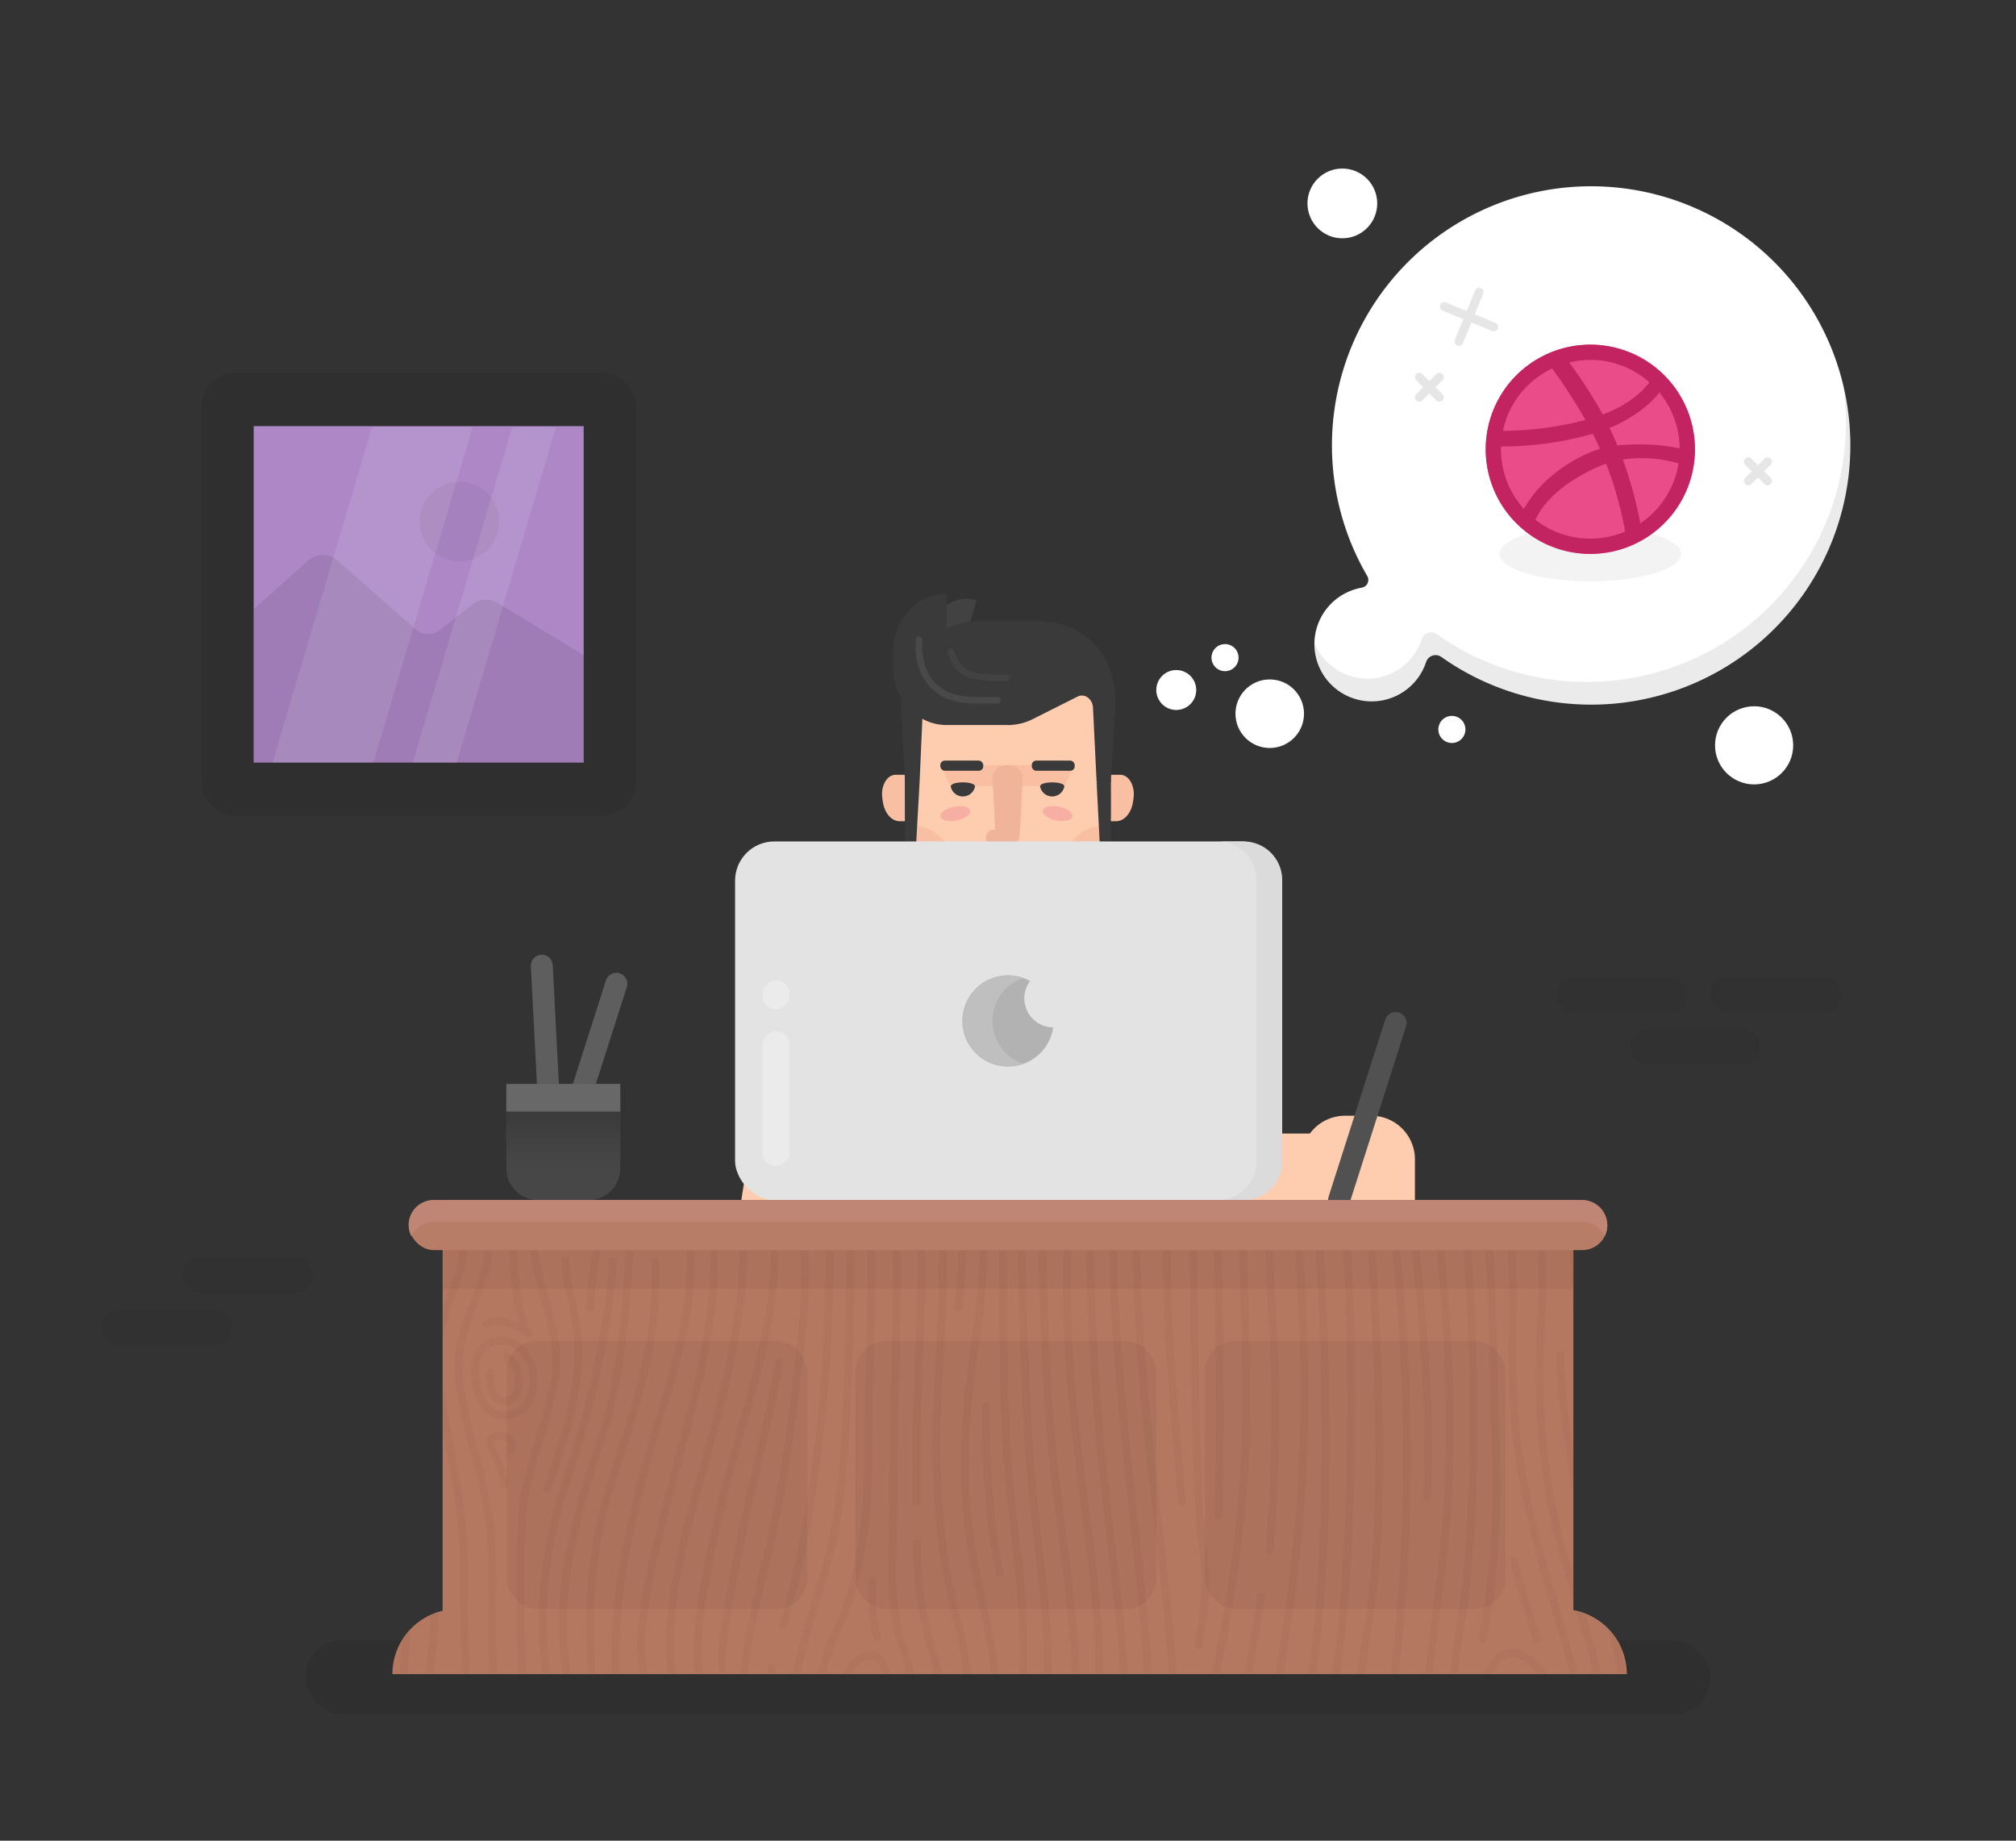<svg id="Layer_1" data-name="Layer 1" xmlns="http://www.w3.org/2000/svg" xmlns:xlink="http://www.w3.org/1999/xlink" viewBox="0 0 460 420">
  <rect x="0" y="0" width="460" height="420" fill="#333333" stroke="none"/>
  <defs>
    <linearGradient id="linear-gradient" x1="128.532" y1="267.33" x2="128.532" y2="253.667" gradientUnits="userSpaceOnUse">
      <stop offset="0" stop-color="#3a3a3a" stop-opacity="0"/>
      <stop offset="0.247" stop-color="#3a3a3a" stop-opacity="0.143"/>
      <stop offset="0.636" stop-color="#3a3a3a" stop-opacity="0.534"/>
      <stop offset="1" stop-color="#3a3a3a"/>
    </linearGradient>
    
    <linearGradient id="gradiente" x1="0" x2="0" y1="1" y2="0">
      <stop offset="0%" stop-color="#424242" stop-opacity="0"/>
      <stop offset="100%" stop-color="#424242"/>
    </linearGradient>
    
  </defs>
  <title>1</title>
  <g>
    <path d="M257.195,302.081H202.67c-.534-11.901-2.764-9.535-4.003-19.75l-2.105-23.756h66.741l-2.105,23.756C260.414,292.517,259.082,288.993,257.195,302.081Z" style="fill: #3a3a3a"/>
    <polygon points="256.814 310.575 203.051 310.575 200.783 260.029 259.082 260.029 256.814 310.575" style="fill: #3a3a3a"/>
    <path d="M240.301,219.179l-10.368,1.026-10.368-1.026-17.901,3.876a11.567,11.567,0,0,0-8.999,11.381v28.297a8.53,8.53,0,0,0,8.711,8.337h23.983a4.645,4.645,0,0,0,3.57-1.64,1.325,1.325,0,0,1,2.01,0,4.645,4.645,0,0,0,3.57,1.64h23.983a8.53,8.53,0,0,0,8.711-8.337V234.436a11.567,11.567,0,0,0-8.999-11.381Z" style="fill: #3a3a3a"/>
    <ellipse cx="229.692" cy="226.864" rx="14.183" ry="9.517" style="fill: #424242"/>
    <path d="M219.268,214.473h21.329a0,0,0,0,1,0,0v8.134a8.467,8.467,0,0,1-8.467,8.467h-4.395a8.467,8.467,0,0,1-8.467-8.467v-8.134A0,0,0,0,1,219.268,214.473Z" style="fill: #f9bfa2"/>
    <polygon points="188.621 285.776 167.726 282.96 171.13 261.164 192.025 263.981 188.621 285.776" style="fill: #feccae"/>
    <polygon points="271.379 285.776 292.274 282.96 288.87 261.164 267.975 263.981 271.379 285.776" style="fill: #feccae"/>
    <polygon points="185.747 329.455 170.914 329.455 167.726 282.96 188.621 285.776 185.747 329.455" style="fill: #feccae"/>
    <path d="M186.888,347.776l-14.496-2.054a3.996,3.996,0,0,1-3.417-4.341l1.553-16.057,15.636-2.148,3.744,3.197a5.604,5.604,0,0,1,1.898,3.399l1.56,10.009a3.996,3.996,0,0,1-.484,2.607l-1.969,3.424A3.996,3.996,0,0,1,186.888,347.776Z" style="fill: #feccae"/>
    <polygon points="274.253 329.455 289.086 329.455 292.274 282.96 271.379 285.776 274.253 329.455" style="fill: #feccae"/>
    <path d="M273.112,347.776l14.496-2.054a3.996,3.996,0,0,0,3.417-4.341l-1.553-16.057-15.636-2.148-3.744,3.197a5.604,5.604,0,0,0-1.898,3.399l-1.56,10.009a3.996,3.996,0,0,0,.484,2.607l1.969,3.424A3.996,3.996,0,0,0,273.112,347.776Z" style="fill: #feccae"/>

    <path d="M211.282,369.594h-2.705c-5.621,0-10.178-4.929-10.178-11.009V328.672a24.8,24.8,0,0,1,2.761-11.414l.615-1.184h25.388v36.341C227.164,361.903,220.053,369.594,211.282,369.594Z" style="fill: url(#gradiente)"/>
    <path d="M248.199,369.594H250.93c5.675,0,10.276-4.929,10.276-11.009V328.672a24.609,24.609,0,0,0-2.788-11.414l-.621-1.184H232.164v36.341C232.164,361.903,239.343,369.594,248.199,369.594Z" style="fill: url(#gradiente)"/>

    <path d="M257.25,316.075H202.697a1.487,1.487,0,0,1-1.458-1.779l1.617-8.089H257.01l1.696,8.075A1.487,1.487,0,0,1,257.25,316.075Z" style="fill: #3a3a3a"/>
    <polygon points="266.929 264.122 288.87 261.164 284.829 235.344 262.889 238.301 266.929 264.122" style="fill: #3a3a3a"/>
    <path d="M267.975,263.981l21.956-2.96a1.571,1.571,0,0,0,1.342-1.802l-.575-3.655a1.571,1.571,0,0,0-1.762-1.313l-22.093,2.978Z" style="fill: #3f3f3f"/>
    <polygon points="194.627 264.331 171.13 261.164 175.21 235.349 198.706 238.516 194.627 264.331" style="fill: #3a3a3a"/>
    <path d="M173.393,248.331l24.038,3.24,3.24-24.038-12.493-1.819a18.203,18.203,0,0,0-8.049,1.113,12.786,12.786,0,0,0-6.878,11.719Z" style="fill: #3a3a3a"/>
    <path d="M286.607,248.331l-24.038,3.24-3.24-24.038,12.493-1.819a18.203,18.203,0,0,1,8.049,1.113,12.786,12.786,0,0,1,6.878,11.719Z" style="fill: #3a3a3a"/>
    <rect x="222.519" y="316.075" width="14.226" height="22.944" style="fill: #424242"/>
    <path id="_Path_" data-name="&lt;Path&gt;" d="M230.029,214.473h-.087c-7.844,0-12.912-2.84-17.379-8.79-3.213-4.28-6.037-8.668-5.037-14.508l-1-19.083a23.447,23.447,0,0,1,23.417-25.277h.087a23.447,23.447,0,0,1,23.417,25.277l-1,19.083c1,5.84-1.824,10.228-5.037,14.508C242.941,211.634,237.872,214.473,230.029,214.473Z" style="fill: #feccae"/>
    <path d="M242.855,209.621l7.977-6,1-15.233h0a8.977,8.977,0,0,0-8.977,8.977Z" style="fill: #f9bfa2"/>
    <path d="M217.153,209.59l-7.977-6-1-15.233h0a8.977,8.977,0,0,1,8.977,8.977Z" style="fill: #f9bfa2"/>
    <polygon points="242.855 179.374 216.936 179.374 214.565 174.562 245.217 174.562 242.855 179.374" style="fill: #f9bfa2"/>
    <path d="M250.954,192.997a13.212,13.212,0,0,1-2.873,8.592c-2.158,2.805-4.833,5.118-5.829,1.462l-1.521-6.19c-.802-2.364-2.568-3.701-5.496-3.548l-5.251.074-5.251-.074c-2.927-.153-4.836,1.184-5.637,3.548l-1.42,6.015c-1.11,4.93-3.568,1.272-5.788-1.287-2.868-3.307-3.094-5.524-2.873-8.592h-2.491V194.29c0,6.336,2.908,11.096,6.191,15.74,4.384,6.2,9.342,9.134,16.827,9.527v.038c.151,0,.294-.015.443-.019.149.004.292.019.443.019v-.038c7.484-.392,12.443-3.327,16.827-9.527,3.283-4.643,6.191-9.404,6.191-15.74v-1.293Z" style="fill: #3a3a3a"/>
    <path id="_Path_2" data-name="&lt;Path&gt;" d="M214.599,186.279c.137.873,1.761,1.29,3.628.931s3.27-1.357,3.133-2.229-1.761-1.29-3.628-.931S214.463,185.406,214.599,186.279Z" style="fill: #f7afa4"/>
    <path id="_Path_3" data-name="&lt;Path&gt;" d="M244.7,186.279c-.137.873-1.761,1.29-3.628.931s-3.27-1.357-3.133-2.229,1.761-1.29,3.628-.931S244.837,185.406,244.7,186.279Z" style="fill: #f7afa4"/>
    <path id="_Path_4" data-name="&lt;Path&gt;" d="M232.566,205.096h-5.275c-2.86,0-5.276-2.222-6.049-5.267a1.589,1.589,0,0,1,1.31-2.096h14.76a1.541,1.541,0,0,1,1.338,1.958C237.915,202.807,235.47,205.096,232.566,205.096Z" style="fill: #fff"/>
    <path id="_Path_5" data-name="&lt;Path&gt;" d="M234.012,201.777h-8.233a.545.545,0,0,1,0-1.084h8.233a.545.545,0,0,1,0,1.084Z" style="fill: #ededed"/>
    <path d="M255.623,176.782H253.44v10.605h1.245c1.873,0,3.486-1.887,3.852-4.508l.116-.827C259.034,179.326,257.572,176.782,255.623,176.782Z" style="fill: #f9bfa2"/>
    <path d="M204.342,176.782h2.183v10.605H205.28c-1.873,0-3.486-1.887-3.852-4.508l-.116-.827C200.931,179.326,202.393,176.782,204.342,176.782Z" style="fill: #f9bfa2"/>
    <path d="M218.265,152.57a8.187,8.187,0,0,1-5.316-10.15h0a7.904,7.904,0,0,1,9.884-5.459Z" style="fill: #424242"/>
    <g>
      <path id="_Path_6" data-name="&lt;Path&gt;" d="M237.017,141.751h-14.069c-9.625,0-17.428,9.072-17.428,20.262v-1.986l1,18.373h3.311l.732-16.728c0-2.128,1.875-3.561,3.555-2.716l10.151,5.103a12.562,12.562,0,0,0,11.428,0l10.151-5.103c1.68-.845,3.555.588,3.555,2.716L250.22,178.4h3.225l1-16.256v-2.246C254.445,148.707,246.643,141.751,237.017,141.751Z" style="fill: #3a3a3a"/>
      <polygon points="253.445 194.016 250.954 192.997 250.22 178.4 253.445 177.729 253.445 194.016" style="fill: #3a3a3a"/>
      <polygon points="206.523 193.873 209.016 192.997 209.831 178.4 206.462 177.327 206.523 193.873" style="fill: #3a3a3a"/>
    </g>
    <path d="M215.972,135.5l.022,12.582a5.748,5.748,0,0,0,1.667,4.05l13.28,13.301H215.972c-6.698,0-12.128-5.808-12.128-12.973v-3.988C203.844,141.308,209.274,135.5,215.972,135.5Z" style="fill: #3a3a3a"/>
    <path d="M229.902,193.227h0a2.962,2.962,0,0,1-2.781-2.973l-.632-12.3a3.013,3.013,0,0,1,2.781-3.34h1.263a3.013,3.013,0,0,1,2.781,3.34l-.632,12.3A2.962,2.962,0,0,1,229.902,193.227Z" style="fill: #efb49a"/>
    <rect x="224.971" y="189.317" width="7.122" height="3.91" rx="1.744" ry="1.744" style="fill: #efb49a"/>
    <rect x="235.431" y="173.552" width="9.786" height="2.315" rx="1.01" ry="1.01" style="fill: #3a3a3a"/>
    <rect x="214.565" y="173.552" width="9.786" height="2.315" rx="1.01" ry="1.01" style="fill: #3a3a3a"/>
    <path id="_Path_7" data-name="&lt;Path&gt;" d="M242.855,179.462c0-1.254-5.536-1.254-5.536,0a2.823,2.823,0,0,0,5.536,0Z" style="fill: #3a3a3a"/>
    <path id="_Path_8" data-name="&lt;Path&gt;" d="M222.472,179.462c0-1.254-5.536-1.254-5.536,0a2.823,2.823,0,0,0,5.536,0Z" style="fill: #3a3a3a"/>
    <path d="M209.715,145.978s-1.749,13.794,12.757,13.794H227.6" style="fill: none;stroke: #494949;stroke-linecap: round;stroke-miterlimit: 10;stroke-width: 1.5px"/>
    <path d="M216.936,148.715c1.934,5.648,4.89,5.973,12.756,5.973" style="fill: none;stroke: #424242;stroke-linecap: round;stroke-miterlimit: 10;stroke-width: 1.5px"/>
    <path d="M226.552,210.577a1.817,1.817,0,1,1-3.634,0" style="fill: none;stroke: #424242;stroke-linecap: round;stroke-miterlimit: 10"/>
    <path d="M232.753,210.577a3.101,3.101,0,1,1-6.201,0" style="fill: none;stroke: #424242;stroke-linecap: round;stroke-miterlimit: 10"/>
    <g>
      <line x1="172.238" y1="294.68" x2="179.299" y2="294.053" style="fill: none;stroke: #efb49a;stroke-linecap: round;stroke-miterlimit: 10"/>
      <line x1="172.413" y1="299.297" x2="179.474" y2="298.671" style="fill: none;stroke: #efb49a;stroke-linecap: round;stroke-miterlimit: 10"/>
      <line x1="172.605" y1="303.915" x2="179.666" y2="303.288" style="fill: none;stroke: #efb49a;stroke-linecap: round;stroke-miterlimit: 10"/>
    </g>
    <g>
      <line x1="287.901" y1="294.68" x2="280.84" y2="294.053" style="fill: none;stroke: #efb49a;stroke-linecap: round;stroke-miterlimit: 10"/>
      <line x1="287.726" y1="299.297" x2="280.665" y2="298.671" style="fill: none;stroke: #efb49a;stroke-linecap: round;stroke-miterlimit: 10"/>
      <line x1="287.534" y1="303.915" x2="280.473" y2="303.288" style="fill: none;stroke: #efb49a;stroke-linecap: round;stroke-miterlimit: 10"/>
    </g>
    <path d="M232.996,222.477a3.101,3.101,0,0,1-6.201,0" style="fill: none;stroke: #efb49a;stroke-linecap: round;stroke-miterlimit: 10"/>
    <path d="M192.278,263.981l-21.956-2.96a1.571,1.571,0,0,1-1.342-1.802l.575-3.655a1.571,1.571,0,0,1,1.762-1.313l22.093,2.978Z" style="fill: #3f3f3f"/>
  </g>
  <rect id="_Rectangle_" data-name="&lt;Rectangle&gt;" x="69.683" y="374.333" width="320.634" height="16.775" rx="8.387" ry="8.387" style="opacity: 0.08"/>
  <circle cx="289.721" cy="162.85" r="7.82" style="fill: #fff"/>
  <circle cx="268.393" cy="157.442" r="4.555" style="fill: #fff"/>
  <circle cx="279.518" cy="150.057" r="3.09" style="fill: #fff"/>
  <circle cx="331.282" cy="166.442" r="3.09" style="fill: #fff"/>
  <path d="M361.189,42.532a59.134,59.134,0,0,0-49.218,88.901,1.786,1.786,0,0,1-1.246,2.66l-.015.003a13.071,13.071,0,1,0,14.687,16.971,2.274,2.274,0,0,1,3.492-1.16,59.139,59.139,0,1,0,32.302-107.375Z" style="fill: #fff"/>
  <g style="opacity: 0.08">
    <path d="M422.174,99.94a59.167,59.167,0,0,0-1.638-12.238,59.125,59.125,0,0,1-92.648,57.024,2.275,2.275,0,0,0-3.492,1.16,13.057,13.057,0,0,1-13.128,8.952,13.189,13.189,0,0,1-11.328-8.061c-.002.158-.015.314-.012.474a13.064,13.064,0,0,0,25.468,3.815,2.275,2.275,0,0,1,3.492-1.16A59.131,59.131,0,0,0,422.174,99.94Z"/>
  </g>
  <circle cx="306.289" cy="46.414" r="7.958" style="fill: #fff"/>
  <circle cx="400.245" cy="170.067" r="8.916" style="fill: #fff"/>
  <path d="M359,367.386V273.831H101v93.709A14.861,14.861,0,0,0,89.532,382H371.198A14.86,14.86,0,0,0,359,367.386Z" style="fill: #b47860"/>
  <g style="opacity: 0.5">
    <path d="M112.67,321.443a3.454,3.454,0,0,0,2.769.695c3.192-.608,4.576-1.342,5.421-6.234a8.431,8.431,0,0,0-1.937-6.753,5.987,5.987,0,0,0-4.303-2.36,5.103,5.103,0,0,0-4.003,1.58c-1.162,1.307-1.639,3.433-1.341,5.984C109.639,317.457,110.939,320.173,112.67,321.443Zm-1.685-8.365a.875.875,0,0,1,.875-.862h.013a.875.875,0,0,1,.862.888c-.03,2.016.068,4.444,1.102,5.344a2.072,2.072,0,0,0,1.762.352c1.287-.197,1.677-1.815,1.785-2.501.34-2.161-.4-5.028-2.044-5.852a.875.875,0,1,1,.783-1.565c2.437,1.22,3.434,4.867,2.989,7.689-.35,2.221-1.563,3.7-3.248,3.959a5.486,5.486,0,0,1-.819.065,3.469,3.469,0,0,1-2.358-.828C111.125,318.406,110.946,315.748,110.985,313.078Z" style="fill: none"/>
    <path d="M278.306,382c.208-1.093.418-2.186.639-3.277,7.286-35.965,6.578-58.491,5.953-78.365-.161-5.127-.314-9.971-.314-14.777a.875.875,0,0,0-1.75,0c0,4.834.152,9.691.315,14.833.622,19.778,1.326,42.196-5.919,77.962q-.367,1.81-.707,3.624Z" style="fill: #aa6f5b"/>
    <path d="M289.638,354.702c.021.001.044.002.065.002a.875.875,0,0,0,.872-.81c2.122-28.547,1.268-42.518.581-53.742-.298-4.868-.579-9.465-.579-14.57a.875.875,0,0,0-1.75,0c0,5.158.283,9.782.582,14.677.684,11.173,1.534,25.077-.58,53.507A.876.876,0,0,0,289.638,354.702Z" style="fill: #aa6f5b"/>
    <path d="M288.012,363.523a.878.878,0,0,0-1.022.699c-.032.173-1.403,7.539-3.023,17.778h1.772c1.597-10.064,2.94-17.284,2.972-17.455A.875.875,0,0,0,288.012,363.523Z" style="fill: #aa6f5b"/>
    <path d="M297.304,285.527a.875.875,0,0,0-1.746.107c1.406,22.983,3.143,51.402-4.532,96.365H292.8C300.451,337.011,298.714,308.552,297.304,285.527Z" style="fill: #aa6f5b"/>
    <path d="M298.506,382h1.77c.655-4.492,1.257-9.666,1.749-15.88,2.917-36.857.03-80.165.001-80.599a.887.887,0,0,0-.933-.814.875.875,0,0,0-.814.933c.029.432,2.907,43.614.001,80.341C299.783,372.267,299.171,377.481,298.506,382Z" style="fill: #aa6f5b"/>
    <path d="M305.777,382c4.809-34.547,3.503-84.735,2.373-96.503a.875.875,0,1,0-1.742.168C307.537,297.41,308.84,347.596,304.01,382Z" style="fill: #aa6f5b"/>
    <path d="M309.586,382h1.772c1.317-8.339,2.473-15.864,2.957-20.441,2.589-24.475.608-58.143-.237-72.519l-.203-3.509a.89.89,0,0,0-.923-.825.876.876,0,0,0-.825.923l.204,3.514c.843,14.334,2.817,47.9.244,72.232C312.089,365.961,310.918,373.576,309.586,382Z" style="fill: #aa6f5b"/>
    <path d="M317.329,382h1.76c.796-7.576,1.691-16.145,2.221-25.902a467.806,467.806,0,0,0-1.819-70.62.875.875,0,1,0-1.738.205,465.579,465.579,0,0,1,1.81,70.319C319.031,365.795,318.167,374.035,317.329,382Z" style="fill: #aa6f5b"/>
    <path d="M328.945,365.333l.605-4.729c3.719-29.278,1.782-56.888.003-75.108a.875.875,0,1,0-1.742.17c1.772,18.137,3.7,45.614.003,74.718l-.605,4.727c-.718,5.597-1.44,11.233-2.075,16.89h1.762C327.524,376.418,328.236,370.857,328.945,365.333Z" style="fill: #aa6f5b"/>
    <path d="M330.86,382H332.62c.44-3.911.983-7.972,1.659-12.201,5.281-33.05,1.526-83.775,1.487-84.284a.885.885,0,0,0-.939-.806.874.874,0,0,0-.806.939c.038.506,3.777,51.026-1.472,83.876C331.859,373.85,331.305,378.002,330.86,382Z" style="fill: #aa6f5b"/>
    <path d="M345.828,285.544a.875.875,0,1,0-1.748.074c.261,6.104.2,11.483.142,16.686-.118,10.474-.23,20.367,2.237,34.591a255.895,255.895,0,0,0,7.253,29.017c1.524,5.194,3.072,10.498,4.484,16.088h1.805c-1.447-5.775-3.041-11.236-4.609-16.581-2.777-9.463-5.4-18.401-7.208-28.822-2.44-14.066-2.329-23.881-2.212-34.273C346.03,297.098,346.09,291.694,345.828,285.544Z" style="fill: #aa6f5b"/>
    <path d="M338.118,374.963a.902.902,0,0,0,.176.018.875.875,0,0,0,.856-.7,197.818,197.818,0,0,0,3.127-41.315c-.137-3.758-.26-8.923-.391-14.392-.289-12.074-.616-25.759-1.254-33.068a.875.875,0,1,0-1.744.152c.634,7.254.96,20.91,1.248,32.958.131,5.475.255,10.645.393,14.414a195.937,195.937,0,0,1-3.094,40.901A.875.875,0,0,0,338.118,374.963Z" style="fill: #aa6f5b"/>
    <path d="M345.21,355.195a.875.875,0,0,0-.673,1.038c.887,4.161,5.166,17.569,5.349,18.139a.875.875,0,0,0,1.666-.533c-.044-.139-4.435-13.894-5.304-17.971A.872.872,0,0,0,345.21,355.195Z" style="fill: #aa6f5b"/>
    <path d="M341.655,380.058a4.872,4.872,0,0,1,3.094-2.027c.089-.009.18-.014.272-.014a6.296,6.296,0,0,1,3.788,1.823A16.729,16.729,0,0,1,350.839,382h2.226a20.252,20.252,0,0,0-3.111-3.483c-1.88-1.628-3.735-2.398-5.387-2.227a6.544,6.544,0,0,0-4.274,2.669,15.089,15.089,0,0,0-1.845,3.04h1.929A13.133,13.133,0,0,1,341.655,380.058Z" style="fill: #aa6f5b"/>
    <path d="M363.548,382h1.798c-1.179-5.153-2.445-9.658-3.702-13.869a14.81,14.81,0,0,0-2.006-.599C360.959,371.92,362.301,376.602,363.548,382Z" style="fill: #aa6f5b"/>
    <path d="M352.189,337.8c1.533,10.32,3.893,18.055,6.391,26.244q.209.686.42,1.379v-6.027a148.821,148.821,0,0,1-5.081-21.855c-2.31-15.547-1.841-26.233-1.427-35.662a155.085,155.085,0,0,0,.139-16.352.875.875,0,0,0-1.746.103,154.129,154.129,0,0,1-.141,16.171C350.327,311.311,349.854,322.087,352.189,337.8Z" style="fill: #aa6f5b"/>
    <path d="M369.132,382h1.781c-.441-2.392-.896-4.641-1.362-6.776a14.88,14.88,0,0,0-2.628-3.641C367.685,374.78,368.427,378.207,369.132,382Z" style="fill: #aa6f5b"/>
    <path d="M356.012,308.235a.875.875,0,0,0-.875.875c0,7.535,1.442,19.327,3.766,30.773.032.157.065.306.097.462v-9.708a146.582,146.582,0,0,1-2.113-21.526A.875.875,0,0,0,356.012,308.235Z" style="fill: #aa6f5b"/>
    <path d="M358.159,285.607c.004.126.163,4.923.841,12.819V284.707A.875.875,0,0,0,358.159,285.607Z" style="fill: #aa6f5b"/>
    <path d="M325.529,342.341c.016.001.031.001.047.001a.875.875,0,0,0,.873-.829c.761-14.568-.064-32.894-2.52-56.025a.875.875,0,0,0-1.74.185c2.446,23.038,3.269,41.273,2.512,55.748A.876.876,0,0,0,325.529,342.341Z" style="fill: #aa6f5b"/>
    <path d="M277.834,346.6c.019.001.037.002.056.002a.875.875,0,0,0,.872-.82c.978-15.475.012-59.774.002-60.221a.875.875,0,0,0-.875-.856h-.02a.875.875,0,0,0-.856.894c.01.444.975,44.67.002,60.072A.875.875,0,0,0,277.834,346.6Z" style="fill: #aa6f5b"/>
    <path d="M273.176,376.262a.875.875,0,0,0,1.056-.645c.117-.487,2.853-12.046,1.065-21.939-1.741-9.638-2.093-67.52-2.096-68.103a.875.875,0,0,0-.875-.87h-.005a.875.875,0,0,0-.87.88c.014,2.389.355,58.617,2.123,68.403,1.722,9.524-1.017,21.102-1.044,21.218A.875.875,0,0,0,273.176,376.262Z" style="fill: #aa6f5b"/>
    <path d="M267.175,285.581a.875.875,0,0,0-1.75,0c0,17.769,1.105,30.468,2.384,45.171.331,3.806.676,7.775,1.022,12.037a.875.875,0,0,0,.871.805c.023,0,.048-.001.071-.003a.874.874,0,0,0,.802-.942c-.346-4.267-.691-8.239-1.022-12.048C268.277,315.937,267.175,303.273,267.175,285.581Z" style="fill: #aa6f5b"/>
    <path d="M91.745,374.224Q91.54,378.06,91.109,382h1.762c.377-3.469.617-6.872.739-10.216A14.914,14.914,0,0,0,91.745,374.224Z" style="fill: #aa6f5b"/>
    <path d="M98.825,382a133.256,133.256,0,0,0,1.195-14.187,14.772,14.772,0,0,0-1.772.677A132.274,132.274,0,0,1,97.06,382Z" style="fill: #aa6f5b"/>
    <path d="M104.822,352.57c.147,3.474.159,7.114.172,10.968.018,5.684.042,11.74.472,18.462H107.22c-.435-6.726-.458-12.784-.476-18.467-.013-3.872-.024-7.529-.174-11.037-.339-7.948-1.813-15.86-3.24-23.513-.967-5.186-1.862-10.089-2.33-14.585v11.605c.2,1.091.401,2.184.609,3.3C103.025,336.896,104.488,344.746,104.822,352.57Z" style="fill: #aa6f5b"/>
    <path d="M101,306.054a46.476,46.476,0,0,1,2.992-10.675c1.223-3.256,2.378-6.331,2.577-9.747a.874.874,0,0,0-.822-.924.853.853,0,0,0-.924.822c-.185,3.151-1.294,6.106-2.47,9.233-.451,1.201-.917,2.443-1.353,3.749Z" style="fill: #aa6f5b"/>
    <path d="M111.465,284.707a.869.869,0,0,0-.924.824c-.201,3.511-1.592,7.139-3.064,10.98-2.092,5.454-4.255,11.096-3.639,17.542.54,5.655,2.148,11.894,3.704,17.927a120.592,120.592,0,0,1,3.447,16.249,170.613,170.613,0,0,1,.491,17.66c-.02,5.353-.039,10.839.237,16.111h1.751c-.279-5.253-.259-10.746-.238-16.104a171.993,171.993,0,0,0-.501-17.856,123.807,123.807,0,0,0-3.493-16.496c-1.538-5.968-3.129-12.139-3.656-17.656-.577-6.038,1.511-11.483,3.53-16.75,1.522-3.972,2.962-7.724,3.179-11.507A.876.876,0,0,0,111.465,284.707Z" style="fill: #aa6f5b"/>
    <path d="M110.534,301.212a.875.875,0,0,0,.777,1.568c3.473-1.721,8.662,2,8.713,2.038a.875.875,0,0,0,1.246-1.188c-2.179-3.322-2.78-10.28-3.311-16.42l-.149-1.708a.875.875,0,0,0-1.742.156l.148,1.702c.436,5.052.919,10.64,2.319,14.57C116.371,300.889,113.19,299.894,110.534,301.212Z" style="fill: #aa6f5b"/>
    <path d="M114.813,323.948a5.114,5.114,0,0,0,.954-.091c3.929-.748,5.846-2.031,6.817-7.654a10.2,10.2,0,0,0-2.322-8.179,7.623,7.623,0,0,0-5.642-2.983,6.858,6.858,0,0,0-5.31,2.167c-1.522,1.709-2.134,4.251-1.772,7.351.423,3.623,1.954,6.724,4.096,8.296A5.333,5.333,0,0,0,114.813,323.948Zm-5.536-9.593c-.298-2.552.179-4.678,1.341-5.984a5.103,5.103,0,0,1,4.003-1.58,5.987,5.987,0,0,1,4.303,2.36,8.431,8.431,0,0,1,1.937,6.753c-.845,4.893-2.228,5.626-5.421,6.234a3.454,3.454,0,0,1-2.769-.695C110.939,320.173,109.639,317.457,109.277,314.355Z" style="fill: #aa6f5b"/>
    <path d="M115.044,320.594a5.486,5.486,0,0,0,.819-.065c1.685-.259,2.898-1.738,3.248-3.959.444-2.821-.553-6.469-2.989-7.689a.875.875,0,1,0-.783,1.565c1.644.823,2.384,3.69,2.044,5.852-.108.686-.498,2.304-1.785,2.501a2.072,2.072,0,0,1-1.762-.352c-1.033-.899-1.132-3.328-1.102-5.344a.875.875,0,0,0-.862-.888H111.86a.875.875,0,0,0-.875.862c-.039,2.67.14,5.328,1.701,6.689A3.469,3.469,0,0,0,115.044,320.594Z" style="fill: #aa6f5b"/>
    <path d="M114.21,338.781a.875.875,0,1,0,1.736-.223,24.024,24.024,0,0,0-2.235-6.918,9.033,9.033,0,0,1-.997-2.806,2.648,2.648,0,0,1,2.478-.111c.455.219.926.613.527,1.737a.875.875,0,0,0,1.648.586,2.971,2.971,0,0,0-.512-3.26,4.422,4.422,0,0,0-4.257-.85,2.114,2.114,0,0,0-1.605,1.605c-.148.999.384,2.181,1.122,3.816A22.6,22.6,0,0,1,114.21,338.781Z" style="fill: #aa6f5b"/>
    <path d="M122.738,285.469a.875.875,0,0,0-1.736.225,78.099,78.099,0,0,0,2.467,10.86c1.682,6.037,3.269,11.74,2.272,17.8a123.909,123.909,0,0,1-3.602,14.152c-1.787,6.053-3.475,11.771-3.806,16.514-.462,6.619-.561,16.606-.307,30.531.04,2.174.141,4.278.322,6.449h1.756c-.185-2.187-.288-4.299-.328-6.481-.255-13.874-.155-23.811.303-30.379.318-4.553,1.98-10.181,3.738-16.14a125.123,125.123,0,0,0,3.649-14.364c1.06-6.44-.655-12.598-2.312-18.553A76.555,76.555,0,0,1,122.738,285.469Z" style="fill: #aa6f5b"/>
    <path d="M124.526,340.577a.888.888,0,0,0,.303.054.876.876,0,0,0,.821-.572c9.583-25.98,7.354-35.852,5.562-43.783a38.613,38.613,0,0,1-1.256-8.559.875.875,0,0,0-.875-.869h-.006a.875.875,0,0,0-.869.881,39.998,39.998,0,0,0,1.299,8.932c1.831,8.108,3.907,17.299-5.498,42.793A.876.876,0,0,0,124.526,340.577Z" style="fill: #aa6f5b"/>
    <path d="M134.667,299.152a.875.875,0,0,0,.873-.829,102.301,102.301,0,0,1,1.392-12.576.875.875,0,1,0-1.719-.332,104.463,104.463,0,0,0-1.421,12.816.875.875,0,0,0,.828.92C134.635,299.152,134.651,299.152,134.667,299.152Z" style="fill: #aa6f5b"/>
    <path d="M129.627,333.763c-3.803,12.001-7.087,22.365-6.517,39.907.089,2.712.307,5.498.613,8.329h1.758c-.312-2.856-.533-5.661-.622-8.386-.561-17.243,2.681-27.475,6.435-39.322.534-1.688,1.081-3.414,1.632-5.203,4.506-14.64,7.767-34.871,7.767-41.366a.875.875,0,0,0-1.75,0c0,6.389-3.228,26.357-7.689,40.852C130.706,330.358,130.161,332.08,129.627,333.763Z" style="fill: #aa6f5b"/>
    <path d="M143.722,284.708a.861.861,0,0,0-.924.822c-.692,11.852-2.065,28.997-5.981,40.992l-.553,1.69c-3.727,11.369-9.358,28.55-8.679,45.28.107,2.62.403,5.468.822,8.508h1.765c-.43-3.08-.731-5.951-.838-8.578-.667-16.416,4.906-33.415,8.594-44.664l.554-1.692c3.978-12.188,5.366-29.484,6.064-41.434A.874.874,0,0,0,143.722,284.708Z" style="fill: #aa6f5b"/>
    <path d="M137.598,341.641c-3.305,11.359-4.457,24.685-3.484,40.359h1.753c-.973-15.513.154-28.678,3.41-39.87,1.128-3.875,2.301-7.566,3.434-11.137,4.513-14.207,8.409-26.477,7.646-43.31a.875.875,0,0,0-1.748.08c.748,16.52-3.104,28.653-7.565,42.701C139.907,334.044,138.732,337.745,137.598,341.641Z" style="fill: #aa6f5b"/>
    <path d="M157.571,284.706a.875.875,0,0,0-.875.875c0,9.134,0,14.648-6.471,35.773C144.749,339.23,138.68,362.124,139.656,382h1.752c-.986-19.623,5.049-42.368,10.492-60.135,6.547-21.375,6.547-26.986,6.547-36.284A.875.875,0,0,0,157.571,284.706Z" style="fill: #aa6f5b"/>
    <path d="M145.453,376.348c.026,1.314.201,3.243.484,5.652h1.765c-.291-2.445-.474-4.406-.499-5.686-.195-10.01,4.126-26.938,8.958-44.873,4.329-16.067,8.247-32.749,7.61-45.902a.887.887,0,0,0-.916-.832.875.875,0,0,0-.832.916c.625,12.913-3.26,29.434-7.552,45.363C149.605,349.048,145.254,366.108,145.453,376.348Z" style="fill: #aa6f5b"/>
    <path d="M169.603,284.706a.875.875,0,0,0-.875.875c0,10.901-2.174,23.658-7.268,42.653-.647,2.411-1.329,4.861-2.02,7.338-3.622,13.01-7.368,26.463-7.419,38.992-.009,2.186.113,4.694.325,7.436h1.755c-.215-2.748-.339-5.255-.33-7.428.05-12.295,3.764-25.632,7.356-38.53.69-2.482,1.375-4.939,2.022-7.354,5.137-19.151,7.328-32.043,7.328-43.106A.875.875,0,0,0,169.603,284.706Z" style="fill: #aa6f5b"/>
    <path d="M176.759,284.706h-.006a.875.875,0,0,0-.875.869c-.1,14.152-3.797,27.12-7.371,39.66-1.2,4.208-2.44,8.56-3.502,12.828-4.004,16.111-7.567,32.437-6.529,42.703.04.395.083.809.128,1.234h1.759c-.052-.488-.102-.96-.147-1.409-1.01-10.001,2.522-26.146,6.488-42.105,1.054-4.239,2.29-8.576,3.485-12.77,3.607-12.653,7.337-25.737,7.439-40.129A.875.875,0,0,0,176.759,284.706Z" style="fill: #aa6f5b"/>
    <path d="M177.943,309.912a.877.877,0,0,0-1.004.723c-.878,5.407-2.846,13.955-4.748,22.222-1.605,6.973-3.121,13.56-3.844,17.674-.507,2.881-1.071,5.7-1.617,8.427-1.526,7.629-2.968,14.834-2.821,21.74a.876.876,0,0,0,.875.856h.019a.876.876,0,0,0,.856-.894c-.144-6.714,1.28-13.828,2.787-21.36.548-2.736,1.114-5.565,1.624-8.467.716-4.069,2.227-10.634,3.826-17.584,1.909-8.294,3.883-16.87,4.77-22.333A.874.874,0,0,0,177.943,309.912Z" style="fill: #aa6f5b"/>
    <path d="M179.584,325.575a322.448,322.448,0,0,1-6.45,33.85c-2.069,8.989-3.852,16.763-4.184,22.575h1.755c.337-5.654,2.095-13.32,4.134-22.184a323.204,323.204,0,0,0,6.481-34.03l.439-3.595c2.254-18.491,3.097-25.409,2.724-36.64a.876.876,0,0,0-.874-.846h-.03a.875.875,0,0,0-.845.904c.369,11.095-.47,17.977-2.712,36.369Z" style="fill: #aa6f5b"/>
    <path d="M189.332,284.706h-.004a.875.875,0,0,0-.875.871c-.154,32.778-3.628,60.628-10.618,85.141a.876.876,0,0,0,.602,1.082.89.89,0,0,0,.24.033.877.877,0,0,0,.842-.635c7.034-24.669,10.529-52.673,10.685-85.613A.875.875,0,0,0,189.332,284.706Z" style="fill: #aa6f5b"/>
    <path d="M176.235,379.812a.877.877,0,0,0-.989.743c-.066.466-.131.953-.195,1.445h1.766c.054-.405.107-.812.162-1.198A.875.875,0,0,0,176.235,379.812Z" style="fill: #aa6f5b"/>
    <path d="M194.08,284.706a.902.902,0,0,0-.894.856c-.025,1.204-.045,2.953-.068,5.124-.155,14.319-.52,47.853-4.439,62.734-1.042,3.952-2.172,7.705-3.265,11.334-1.724,5.726-3.397,11.307-4.596,17.245h1.789c1.18-5.75,2.807-11.176,4.482-16.741,1.098-3.643,2.231-7.41,3.28-11.393,3.976-15.09,4.341-48.776,4.497-63.161.023-2.163.043-3.906.068-5.106A.876.876,0,0,0,194.08,284.706Z" style="fill: #aa6f5b"/>
    <path d="M198.882,284.706h-.001a.875.875,0,0,0-.874.876c.007,7.368-.167,15.148-.335,22.673-.169,7.555-.344,15.365-.344,22.959,0,16.584-2.692,31.742-7.201,40.549A44.56,44.56,0,0,0,186.622,382h1.823a42,42,0,0,1,3.24-9.441c4.63-9.041,7.394-24.498,7.394-41.346,0-7.574.175-15.375.344-22.92.168-7.534.343-15.325.335-22.714A.876.876,0,0,0,198.882,284.706Z" style="fill: #aa6f5b"/>
    <path d="M203.048,338.09c0,4.29-.104,8.193-.196,11.638-.278,10.39-.479,17.898,2.213,26.041A64.46,64.46,0,0,1,206.78,382h1.791a66.374,66.374,0,0,0-1.843-6.78c-2.597-7.854-2.399-15.232-2.126-25.445.093-3.455.197-7.372.197-11.685,0-7.271.193-15.932.381-24.309.25-11.151.485-21.685.26-28.23a.875.875,0,0,0-1.748.06c.223,6.496-.013,17.005-.261,28.131C203.243,322.129,203.048,330.8,203.048,338.09Z" style="fill: #aa6f5b"/>
    <path d="M208.38,342.744a.875.875,0,0,0,.875.85h.025a.876.876,0,0,0,.85-.9c-.333-11.639.08-23.109.478-34.202.297-8.258.577-16.057.49-22.921a.836.836,0,0,0-.886-.864.875.875,0,0,0-.864.886c.086,6.822-.193,14.601-.489,22.837C208.46,319.548,208.046,331.048,208.38,342.744Z" style="fill: #aa6f5b"/>
    <path d="M210.13,352.134a.844.844,0,0,0-.903-.847.876.876,0,0,0-.847.903c.014.415.021.899.029,1.453a81.417,81.417,0,0,0,3.751,24.329c.401,1.311.721,2.661,1.002,4.028h1.786a45.901,45.901,0,0,0-1.114-4.539,79.763,79.763,0,0,1-3.675-23.843C210.15,353.052,210.143,352.557,210.13,352.134Z" style="fill: #aa6f5b"/>
    <path d="M199.16,359.761a.862.862,0,0,0-.94.804c-.025.312-.586,7.727,1.069,13.236a.875.875,0,1,0,1.676-.504c-1.56-5.191-1.007-12.521-1.001-12.596A.874.874,0,0,0,199.16,359.761Z" style="fill: #aa6f5b"/>
    <path d="M198.079,376.875c-2.381.394-4.281,2.116-5.702,5.125h1.934c1.093-1.985,2.449-3.133,4.053-3.399a1.893,1.893,0,0,1,.31-.026,1.606,1.606,0,0,1,1.086.433A6.39,6.39,0,0,1,201.379,382h1.796a8.781,8.781,0,0,0-2.272-4.318A3.357,3.357,0,0,0,198.079,376.875Z" style="fill: #aa6f5b"/>
    <path d="M216.009,285.581a.875.875,0,0,0-1.75,0c0,12.472-.467,20.572-.879,27.72a206.854,206.854,0,0,0,.125,32.818,131.764,131.764,0,0,0,4.022,23.792A95.049,95.049,0,0,1,219.953,382h1.748a94.94,94.94,0,0,0-2.474-12.508,130.306,130.306,0,0,1-3.978-23.508,205.492,205.492,0,0,1-.122-32.583C215.541,306.23,216.009,298.103,216.009,285.581Z" style="fill: #aa6f5b"/>
    <path d="M224.44,284.706h-.003a.874.874,0,0,0-.875.872,161.527,161.527,0,0,1-1.858,20c-1.343,10.114-2.863,21.578-2.283,34.218a141.036,141.036,0,0,0,3.808,25.7A137.128,137.128,0,0,1,226.112,382h1.76a137.571,137.571,0,0,0-2.934-16.879,139.46,139.46,0,0,1-3.77-25.405c-.573-12.484.938-23.865,2.27-33.907a162.826,162.826,0,0,0,1.874-20.225A.875.875,0,0,0,224.44,284.706Z" style="fill: #aa6f5b"/>
    <path d="M225.001,319.888a.891.891,0,0,0-.907.841c-.201,5.288.364,26.863,3.147,38.31a.877.877,0,0,0,.85.668.896.896,0,0,0,.208-.024.876.876,0,0,0,.644-1.058c-2.742-11.28-3.298-32.6-3.1-37.829A.874.874,0,0,0,225.001,319.888Z" style="fill: #aa6f5b"/>
    <path d="M229.798,297.92c-.007-4.453-.014-8.3-.148-12.368a.875.875,0,1,0-1.749.059c.134,4.04.141,7.874.147,12.312.011,7.185.024,16.127.643,29.467.422,9.115,1.268,16.293,2.085,23.233,1.072,9.105,2.085,17.705,1.859,29.112-.015.747-.06,1.509-.093,2.265h1.752c.032-.744.077-1.494.092-2.23.228-11.528-.792-20.186-1.872-29.352-.814-6.911-1.655-14.058-2.074-23.109C229.823,314.007,229.809,305.088,229.798,297.92Z" style="fill: #aa6f5b"/>
    <path d="M238.724,285.569a.875.875,0,0,0-.875-.863h-.012a.875.875,0,0,0-.863.887c.003.225.327,22.65,1.778,40.16.638,7.682,1.687,16.016,2.702,24.076,1.268,10.063,2.578,20.471,3.017,29.227.05.99.071,1.969.079,2.944h1.75c-.008-1.003-.03-2.011-.081-3.031-.442-8.823-1.757-19.263-3.028-29.358-1.013-8.042-2.061-16.358-2.694-24.002C239.05,308.159,238.727,285.793,238.724,285.569Z" style="fill: #aa6f5b"/>
    <path d="M233.991,285.567a.861.861,0,0,0-.889-.861.875.875,0,0,0-.861.889c.004.256.424,25.806,1.79,46.694.476,7.267,1.297,14.253,2.093,21.009,1.175,9.989,2.293,19.544,2.122,28.702h1.75c.172-9.259-.953-18.866-2.135-28.907-.792-6.734-1.611-13.698-2.084-20.918C234.414,311.33,233.995,285.822,233.991,285.567Z" style="fill: #aa6f5b"/>
    <path d="M243.602,284.707c-.011-.001-.021-.001-.033-.001a.874.874,0,0,0-.873.843,293.358,293.358,0,0,0,1.869,40.967c.515,4.898,1.192,10.132,1.91,15.673,1.66,12.802,3.515,27.239,3.507,39.812h1.75c.008-12.686-1.856-27.183-3.521-40.036-.717-5.53-1.395-10.754-1.906-15.632a291.801,291.801,0,0,1-1.861-40.719A.874.874,0,0,0,243.602,284.707Z" style="fill: #aa6f5b"/>
    <path d="M249.573,285.568a.875.875,0,0,0-.875-.862h-.013a.875.875,0,0,0-.862.888c.003.175.279,17.684,1.891,38.305.644,8.251,1.728,17.577,2.775,26.597,1.255,10.803,2.543,21.897,3.127,31.505h1.754c-.584-9.681-1.879-20.842-3.142-31.707-1.046-9.003-2.127-18.312-2.77-26.531C249.851,303.198,249.576,285.742,249.573,285.568Z" style="fill: #aa6f5b"/>
    <path d="M254.024,284.706a.875.875,0,0,0-.875.875c0,17.049,2.283,38.516,4.491,59.276,1.462,13.745,2.842,26.729,3.398,37.143h1.752l-.003-.071c-.558-10.463-1.941-23.477-3.407-37.256-2.203-20.716-4.481-42.137-4.481-59.092A.875.875,0,0,0,254.024,284.706Z" style="fill: #aa6f5b"/>
    <path d="M260.144,285.558a.875.875,0,0,0-.875-.853h-.022a.876.876,0,0,0-.853.897c.606,24.057,2.586,41.185,4.5,57.748.57,4.941,1.109,9.609,1.614,14.456l.277,2.661c.821,7.84,1.544,14.811,1.884,21.532h1.754c-.341-6.782-1.07-13.809-1.897-21.713l-.278-2.661c-.505-4.856-1.045-9.528-1.616-14.475C262.723,326.626,260.749,309.537,260.144,285.558Z" style="fill: #aa6f5b"/>
    <path d="M219.505,284.706h-.002a.875.875,0,0,0-.873.877c.009,5.125-.791,12.525-.8,12.6a.876.876,0,0,0,.775.965c.032.003.065.005.096.005a.876.876,0,0,0,.869-.78c.008-.075.818-7.569.81-12.793A.875.875,0,0,0,219.505,284.706Z" style="fill: #aa6f5b"/>
  </g>
  <rect id="_Rectangle_2" data-name="&lt;Rectangle&gt;" x="101" y="285.243" width="258" height="8.869" style="opacity: 0.05"/>
  <rect id="_Rectangle_3" data-name="&lt;Rectangle&gt;" x="280.042" y="258.646" width="25.489" height="15.185" style="fill: #feccae"/>
  <path id="_Rectangle_4" data-name="&lt;Rectangle&gt;" d="M306.923,254.581h5.953a9.978,9.978,0,0,1,9.978,9.978v9.272a0,0,0,0,1,0,0H296.945a0,0,0,0,1,0,0v-9.272a9.978,9.978,0,0,1,9.978-9.978Z" style="fill: #feccae"/>
  <line id="_Path_9" data-name="&lt;Path&gt;" x1="305.531" y1="273.831" x2="318.454" y2="233.417" style="fill: none;stroke: #515151;stroke-linecap: round;stroke-miterlimit: 10;stroke-width: 5px"/>
  <rect id="_Rectangle_5" data-name="&lt;Rectangle&gt;" x="45.981" y="85.097" width="99.102" height="101.042" rx="7.598" ry="7.598" style="opacity: 0.08"/>
  <rect id="_Rectangle_6" data-name="&lt;Rectangle&gt;" x="57.883" y="97.232" width="75.297" height="76.771" style="fill: #ad87c6"/>
  <circle id="_Path_10" data-name="&lt;Path&gt;" cx="104.823" cy="119" r="9.083" style="opacity: 0.05"/>
  <path id="_Path_11" data-name="&lt;Path&gt;" d="M57.883,139l12.41-11.088a5.057,5.057,0,0,1,6.715-.021L94.782,143.574a4.391,4.391,0,0,0,5.627.153l7.365-5.816a5.057,5.057,0,0,1,5.76-.353L133.18,149.5v24.503H57.883Z" style="opacity: 0.08"/>
  <g id="_Group_" data-name="&lt;Group&gt;">
    <rect id="_Rectangle_7" data-name="&lt;Rectangle&gt;" x="167.726" y="192" width="124.548" height="81.831" rx="8.941" ry="8.941" style="fill: #e3e3e3"/>
    <g id="_Group_2" data-name="&lt;Group&gt;" style="opacity: 0.3">
      <rect id="_Rectangle_8" data-name="&lt;Rectangle&gt;" x="161.676" y="247.575" width="30.765" height="6.165" rx="3.083" ry="3.083" transform="translate(-73.599 427.717) rotate(-90)" style="fill: #fff"/>
      <rect id="_Rectangle_9" data-name="&lt;Rectangle&gt;" x="173.785" y="223.896" width="6.548" height="6.165" rx="3.083" ry="3.083" transform="translate(-49.92 404.038) rotate(-90)" style="fill: #fff"/>
    </g>
    <path d="M283.766,192h-5.875a8.801,8.801,0,0,1,8.801,8.801V265.03a8.801,8.801,0,0,1-8.801,8.801h5.875a8.801,8.801,0,0,0,8.801-8.801V200.801A8.801,8.801,0,0,0,283.766,192Z" style="fill: #dbdbdb"/>
    <path id="_Path_12" data-name="&lt;Path&gt;" d="M238.273,234.089a6.639,6.639,0,0,1-3.249-10.246,10.403,10.403,0,1,0,5.271,10.585A6.635,6.635,0,0,1,238.273,234.089Z" style="fill: #b2b2b2"/>
    <path d="M226.986,229.651a10.316,10.316,0,0,1,6.459-6.509c-.037-.013-.072-.03-.109-.043a10.344,10.344,0,1,0,.092,19.588A10.341,10.341,0,0,1,226.986,229.651Z" style="fill: #bfbfbf"/>
  </g>
  <polygon id="_Path_13" data-name="&lt;Path&gt;" points="94.198 174.003 104.198 174.003 126.865 97.465 116.865 97.465 94.198 174.003" style="fill: #fff;opacity: 0.1"/>
  <polygon id="_Path_14" data-name="&lt;Path&gt;" points="62.198 174.003 85.198 174.003 107.865 97.465 84.865 97.465 62.198 174.003" style="fill: #fff;opacity: 0.1"/>
  <line id="_Path_15" data-name="&lt;Path&gt;" x1="127.719" y1="264.878" x2="140.642" y2="224.464" style="fill: none;stroke: #5e5e5e;stroke-linecap: round;stroke-miterlimit: 10;stroke-width: 5px"/>
  <line id="_Path_16" data-name="&lt;Path&gt;" x1="125.814" y1="262.716" x2="123.624" y2="220.343" style="fill: none;stroke: #5e5e5e;stroke-linecap: round;stroke-miterlimit: 10;stroke-width: 5px"/>
  <path id="_Rectangle_10" data-name="&lt;Rectangle&gt;" d="M115.532,247.333h26a0,0,0,0,1,0,0V266.564a7.267,7.267,0,0,1-7.267,7.267H122.799a7.267,7.267,0,0,1-7.267-7.267V247.333a0,0,0,0,1,0,0Z" style="fill: #474747"/>
  <rect id="_Rectangle_11" data-name="&lt;Rectangle&gt;" x="355.199" y="222.987" width="29.856" height="7.92" rx="3.96" ry="3.96" style="opacity: 0.05"/>
  <rect id="_Rectangle_12" data-name="&lt;Rectangle&gt;" x="390.317" y="222.987" width="29.856" height="7.92" rx="3.96" ry="3.96" style="opacity: 0.05"/>
  <rect id="_Rectangle_13" data-name="&lt;Rectangle&gt;" x="371.866" y="234.927" width="29.856" height="7.92" rx="3.96" ry="3.96" style="opacity: 0.05"/>
  <rect id="_Rectangle_14" data-name="&lt;Rectangle&gt;" x="41.568" y="286.984" width="29.856" height="7.92" rx="3.96" ry="3.96" style="opacity: 0.05"/>
  <rect id="_Rectangle_15" data-name="&lt;Rectangle&gt;" x="23.117" y="298.924" width="29.856" height="7.92" rx="3.96" ry="3.96" style="opacity: 0.05"/>
  <ellipse cx="362.872" cy="126.383" rx="20.733" ry="6.263" style="opacity: 0.05"/>
  <g>
    <circle cx="362.872" cy="102.515" r="23.869" style="fill: #ea4c89"/>
    <path d="M362.872,126.383a23.869,23.869,0,1,1,23.869-23.869A23.877,23.877,0,0,1,362.872,126.383Zm.557-27.412a74.835,74.835,0,0,1-20.914,2.891,4.496,4.496,0,0,0-.032.652,20.35,20.35,0,0,0,5.224,13.611c5.559-9.914,16.565-13.457,16.565-13.457.276-.091.557-.154.806-.249C364.58,101.273,364.023,100.123,363.43,98.972Zm-9.261-14.888a20.431,20.431,0,0,0-11.25,14.236,76.994,76.994,0,0,0,18.835-2.487A123.682,123.682,0,0,0,354.168,84.083Zm12.31,21.726c-.032,0-.095.032-.127.032,0,0-12.088,4.227-16.003,12.741-.186-.154-.467-.34-.467-.34a20.409,20.409,0,0,0,20.946,3.045A86.042,86.042,0,0,0,366.479,105.809Zm-8.55-23.062a.117.117,0,0,1,.063-.027C357.961,82.719,357.961,82.719,357.929,82.747Zm4.943-.621a20.466,20.466,0,0,0-4.816.594A99.757,99.757,0,0,1,365.699,94.59c7.675-2.859,10.566-7.272,10.629-7.367A20.243,20.243,0,0,0,362.872,82.126Zm15.758,7.431c-.063.059-3.326,4.785-11.377,8.079.467.965.933,1.957,1.368,2.954.154.34.281.711.435,1.056a47.694,47.694,0,0,1,14.204.652A20.436,20.436,0,0,0,378.63,89.556Zm-8.332,15.287a90.911,90.911,0,0,1,3.978,14.58,20.475,20.475,0,0,0,8.736-13.679A30.312,30.312,0,0,0,370.298,104.844Z" style="fill: #c32361"/>
  </g>
  <g style="opacity: 0.1">
    <line x1="329.559" y1="69.96" x2="340.838" y2="74.599" style="fill: none;stroke: #000;stroke-linecap: round;stroke-miterlimit: 10;stroke-width: 2px"/>
    <line x1="337.518" y1="66.64" x2="332.879" y2="77.919" style="fill: none;stroke: #000;stroke-linecap: round;stroke-miterlimit: 10;stroke-width: 2px"/>
  </g>
  <g style="opacity: 0.1">
    <line x1="398.906" y1="105.35" x2="403.302" y2="109.747" style="fill: none;stroke: #000;stroke-linecap: round;stroke-miterlimit: 10;stroke-width: 2px"/>
    <line x1="403.302" y1="105.35" x2="398.906" y2="109.747" style="fill: none;stroke: #000;stroke-linecap: round;stroke-miterlimit: 10;stroke-width: 2px"/>
  </g>
  <g style="opacity: 0.1">
    <line x1="323.848" y1="86.072" x2="328.429" y2="90.653" style="fill: none;stroke: #000;stroke-linecap: round;stroke-miterlimit: 10;stroke-width: 2px"/>
    <line x1="328.429" y1="86.072" x2="323.848" y2="90.653" style="fill: none;stroke: #000;stroke-linecap: round;stroke-miterlimit: 10;stroke-width: 2px"/>
  </g>
  <rect x="115.532" y="247.333" width="26" height="6.333" style="fill: #686868"/>
  <rect x="115.532" y="253.667" width="26" height="13.663" style="fill: url(#linear-gradient)"/>
  <rect id="_Path_17" data-name="&lt;Path&gt;" x="115.532" y="305.973" width="68.667" height="61.161" rx="7.013" ry="7.013" style="opacity: 0.05"/>
  <rect id="_Path_18" data-name="&lt;Path&gt;" x="195.198" y="305.973" width="68.667" height="61.161" rx="7.013" ry="7.013" style="opacity: 0.05"/>
  <rect id="_Path_19" data-name="&lt;Path&gt;" x="274.865" y="305.973" width="68.667" height="61.161" rx="7.013" ry="7.013" style="opacity: 0.05"/>
  <rect id="_Rectangle_16" data-name="&lt;Rectangle&gt;" x="93.25" y="273.831" width="273.5" height="11.412" rx="5.706" ry="5.706" style="fill: #b77d67"/>
  <path d="M361.043,273.831H98.956a5.706,5.706,0,0,0-5.706,5.706h0a5.672,5.672,0,0,0,.583,2.5,5.701,5.701,0,0,1,5.123-3.206H361.043a5.7,5.7,0,0,1,5.123,3.206,5.672,5.672,0,0,0,.583-2.5h0A5.706,5.706,0,0,0,361.043,273.831Z" style="fill: #bf8675"/>
</svg>
